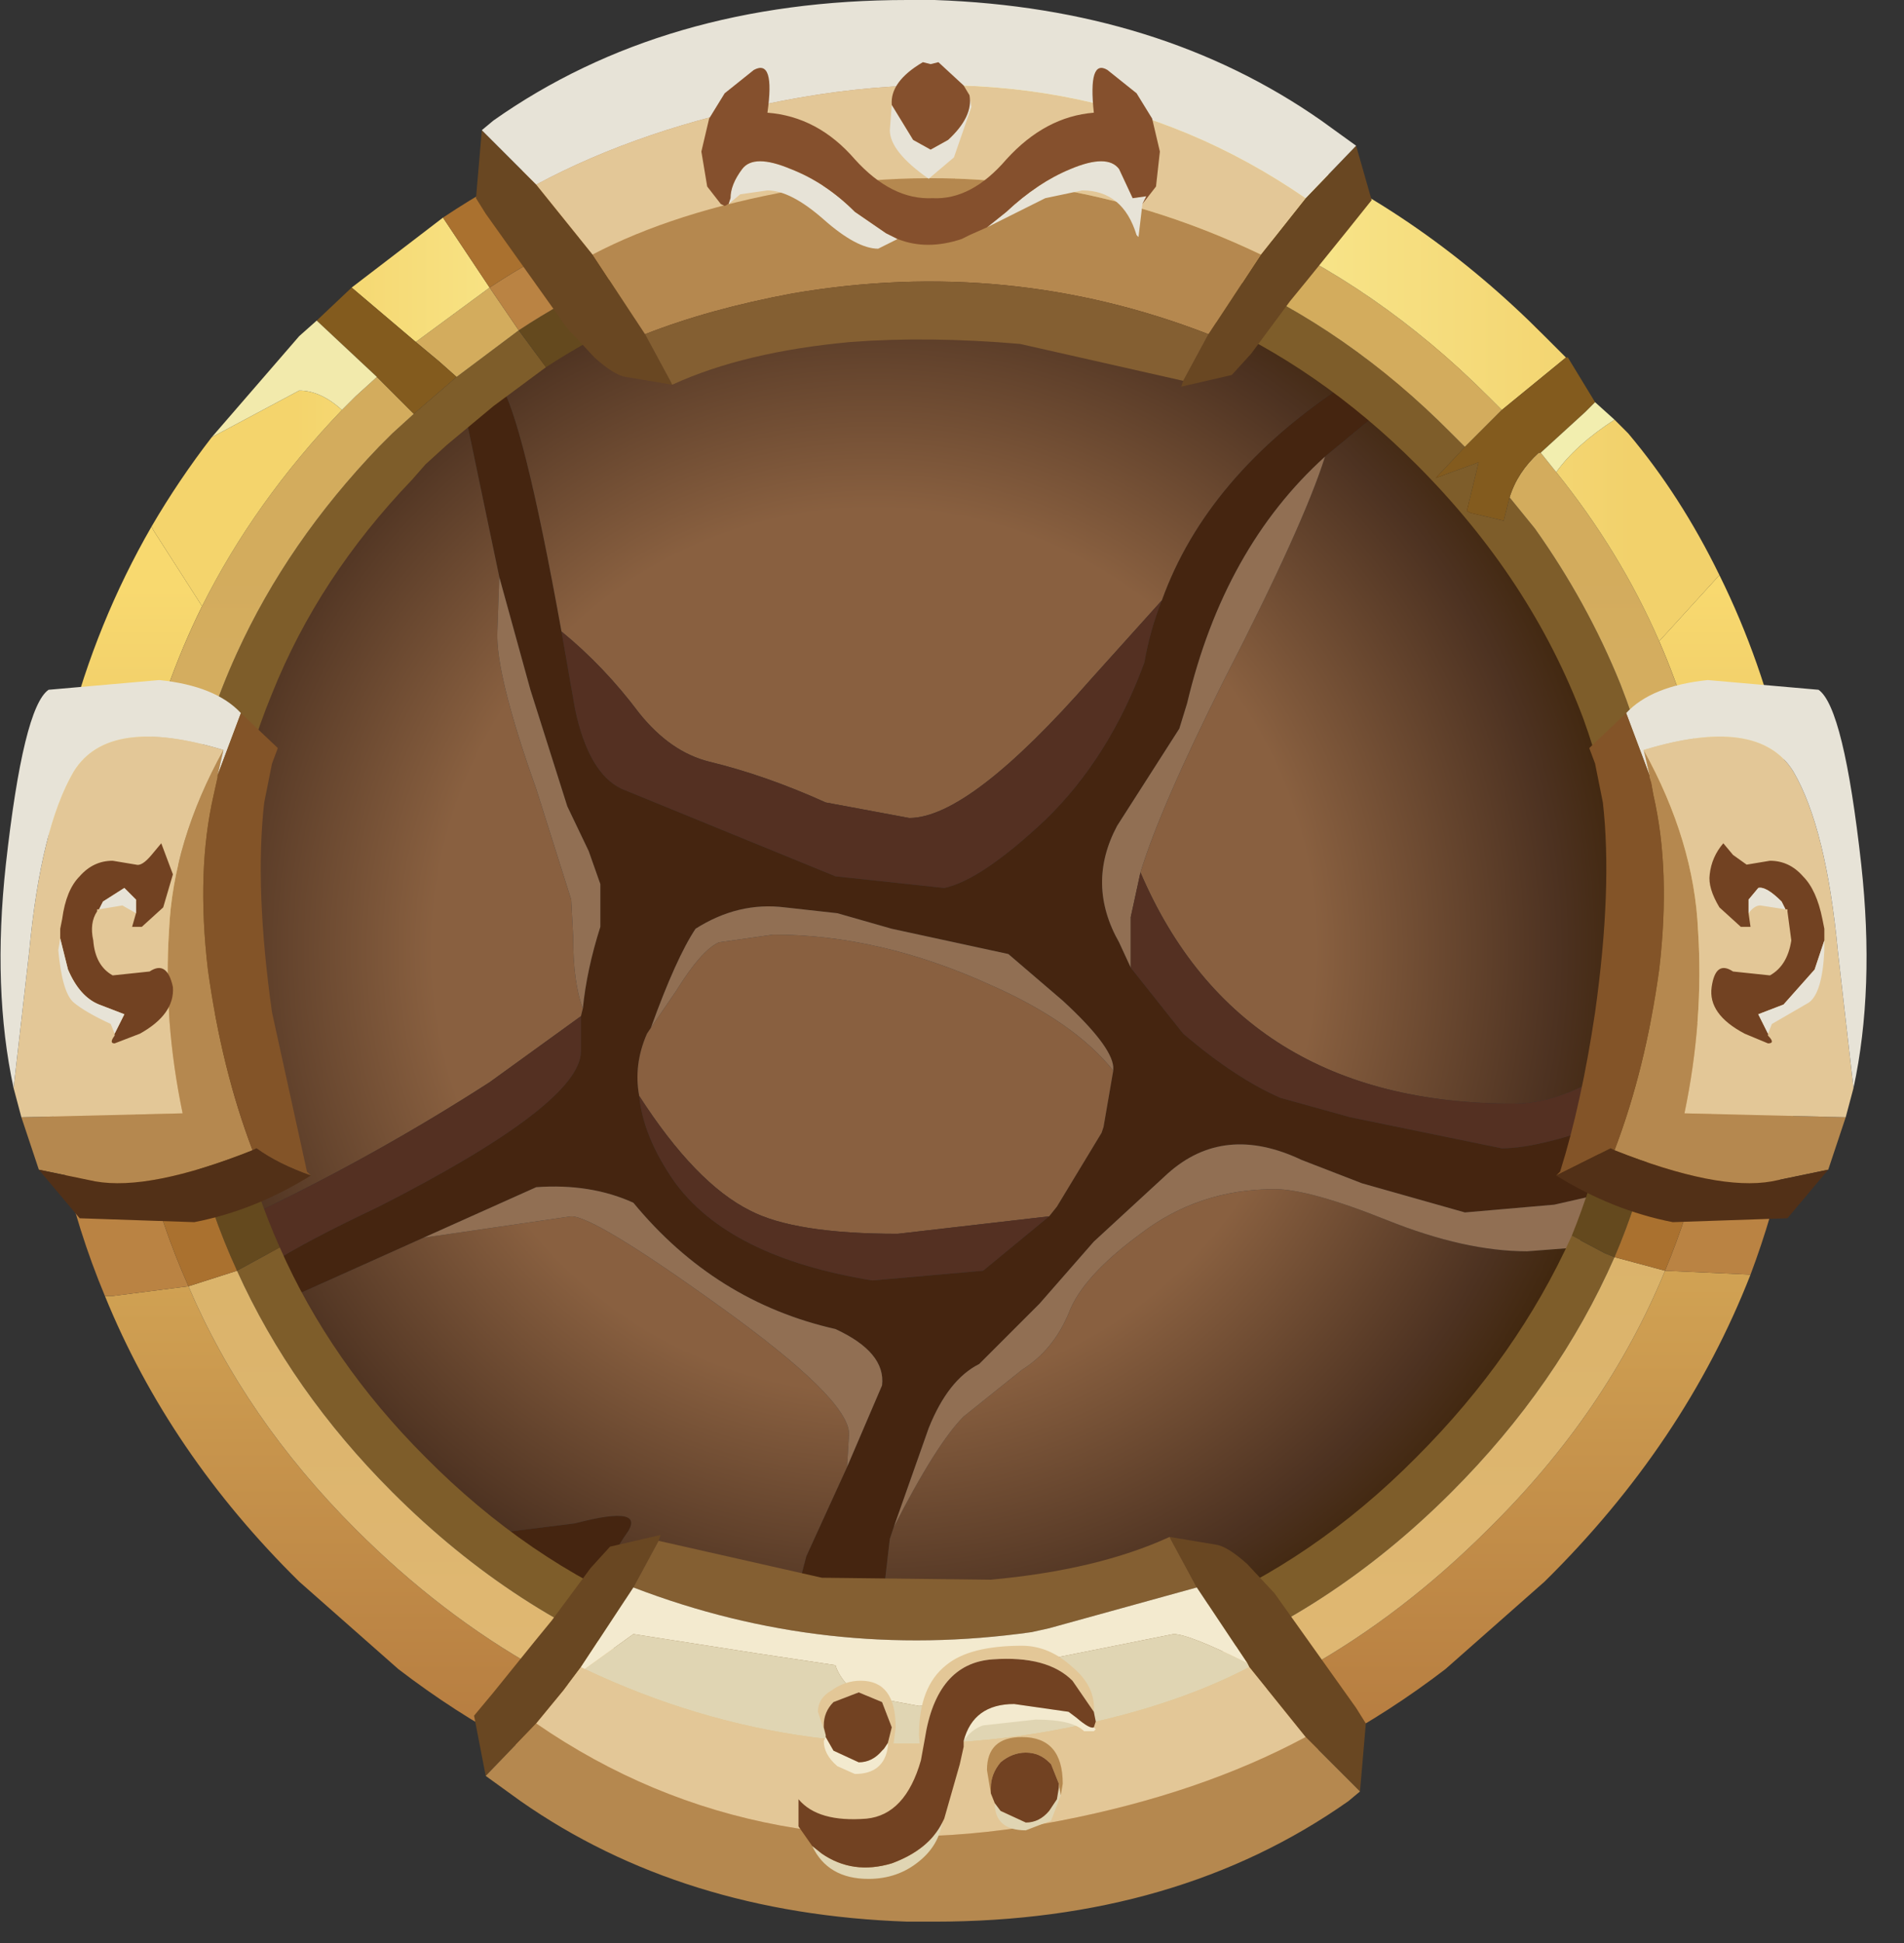 <?xml version="1.0" encoding="utf-8"?>
<svg version="1.1" id="Layer_1"
xmlns="http://www.w3.org/2000/svg"
xmlns:xlink="http://www.w3.org/1999/xlink"
xmlns:author="http://www.sothink.com"
width="49px" height="50px"
xml:space="preserve">
<rect width="100%" height="100%" fill="#333333" stroke="none"/>
<g id="946" transform="matrix(1, 0, 0, 1, 1.15, 2.25)">
<path style="fill:#452510;fill-opacity:1" d="M38.85,28.75L36.55 28.95L33.9 28.2L32.35 27.6Q30.35 26.65 28.9 27.95L27 29.7L25.6 31.3L24.05 32.85Q23.25 33.25 22.75 34.5L21.85 37.05L21.75 37.35L21.35 40.8Q20.95 42.4 19.5 43.75L19.45 43.7L19.95 40.65Q17.95 42.4 18.8 40.45L19.3 38.95L19.6 37.8L20.65 35.5L21.55 33.4Q21.65 32.55 20.35 31.95Q17.25 31.25 15.15 28.7Q14.05 28.2 12.65 28.3L9.75 29.6L6.3 31.15L6 31.3Q5.65 31.5 5.55 31.1L6.1 30.75Q4.35 31.15 5.85 30.25Q6.7 29.7 8.6 28.8Q13.8 26.15 13.8 24.8L13.8 23.9L13.85 23.7Q13.95 22.7 14.3 21.6L14.3 20.5L14 19.65L13.45 18.5L12.5 15.5L11.7 12.6L10.8 8.3L10.7 7.85L10.9 7.75L11.1 8.05Q11.35 7.1 11.7 7.6Q12.3 8.45 13.3 14L13.65 16Q14 17.65 14.85 18.05L20.35 20.3L23.15 20.6Q24.1 20.4 25.75 18.85Q27.4 17.25 28.3 14.8Q28.45 13.95 28.75 13.2Q29.9 10 33.45 7.65L34.95 6.75Q36.15 6.1 37.35 6Q38.25 5.8 38.6 6.45L38.65 6.6Q36.2 7.2 34.35 8.35L32.95 9.5Q30.35 11.85 29.4 15.85L29.2 16.5L27.6 19Q26.8 20.5 27.65 22L27.95 22.65L29.3 24.35Q30.65 25.5 31.8 26L33.6 26.5L37.5 27.3Q38.5 27.3 40.5 26.55L44.2 25Q43.95 27.4 39.95 28.5L38.85 28.75M15.5,24.35Q15.15 25.15 15.3 25.95Q15.4 27 16.2 28.15Q17.6 30.1 21.3 30.7L24.15 30.45L25.85 29.05L26.05 28.8L27.2 26.9L27.25 26.75L27.5 25.3L27.5 25.2Q27.45 24.65 26.2 23.5L24.8 22.3L21.8 21.65L20.4 21.25L19.05 21.1Q17.85 20.95 16.75 21.65Q16.25 22.4 15.6 24.2L15.5 24.35M11.4,37.5L11.45 37.15Q11.45 36.95 11.65 37.2L13.65 36.95Q15.55 36.45 14.95 37.25Q14.4 38.05 14.15 39.15L11.4 37.5" />
<radialGradient
id="RadialGradID_1200" gradientUnits="userSpaceOnUse" gradientTransform="matrix(0.026, 0, 0, 0.026, 21.35, 22.2)" spreadMethod ="pad" cx="0" cy="0" r="819.2" fx="0" fy="0" >
<stop  offset="0.533"  style="stop-color:#896040;stop-opacity:1" />
<stop  offset="0.827"  style="stop-color:#4D3221;stop-opacity:1" />
<stop  offset="0.969"  style="stop-color:#392002;stop-opacity:1" />
</radialGradient>
<path style="fill:url(#RadialGradID_1200) " d="M32.95,9.5L34.35 8.35L35.5 9.4Q38.5 12.45 39.85 16.1Q40.9 19.05 40.9 22.45L40.75 25L40.65 25.05Q39.15 26.15 37.8 26.15Q30.75 26.15 28.2 20.2Q28.7 18.55 30.35 15.25Q32.4 11.25 32.95 9.5M22.5,4.1Q28.7 4.1 33.45 7.65Q29.9 10 28.75 13.2L26.95 15.2Q23.8 18.8 22.25 18.8L20.1 18.4Q18.55 17.7 17.1 17.35Q16.1 17.1 15.3 16.1Q14.4 14.9 13.3 14Q12.3 8.45 11.7 7.6Q16.35 4.1 22.5 4.1M13.85,23.7L13.8 23.9L11.45 25.6Q8.5 27.5 5.35 29Q4.2 25.95 4.2 22.35Q4.2 18.65 5.5 15.45Q6.85 12.1 9.5 9.4L10.8 8.3L11.7 12.6L11.65 14Q11.6 15.1 12.65 18.05L13.55 20.9L13.6 21.85Q13.6 23.05 13.85 23.7M13.8,39.1L14.55 39.3L14.15 39.15Q14.4 38.05 14.95 37.25Q15.55 36.45 13.65 36.95L11.65 37.2Q11.45 36.95 11.45 37.15L9.5 35.45Q7.55 33.45 6.3 31.15L9.75 29.6L13.55 29.05Q14.15 29.05 17.35 31.35Q20.7 33.75 20.7 34.65L20.65 35.5L19.6 37.8L19.3 38.95L18.8 40.45Q16.6 40.05 13.8 39.1M39.45,29.85Q38.1 32.85 35.5 35.45Q30.15 40.8 22.5 40.8L21.35 40.8L21.75 37.35L21.85 37.05Q22.95 34.9 23.65 34.2L25.15 33Q25.95 32.5 26.35 31.55Q26.7 30.6 28.2 29.5Q29.7 28.35 31.65 28.35Q32.55 28.35 34.55 29.15Q36.55 29.95 38.15 29.95L39.45 29.85M21.95,29.5Q19.3 29.5 18.15 28.9Q16.75 28.2 15.3 25.95Q15.15 25.15 15.5 24.35L15.6 24.2L16.25 23.25Q16.9 22.2 17.35 22L18.75 21.8Q21.5 21.8 24.35 23.1Q26.5 24.05 27.5 25.3L27.25 26.75L27.2 26.9L26.05 28.8L25.85 29.05L21.95 29.5" />
<path style="fill:#916F53;fill-opacity:1" d="M30.35,15.25Q28.7 18.55 28.2 20.2L27.95 21.35L27.95 22.65L27.65 22Q26.8 20.5 27.6 19L29.2 16.5L29.4 15.85Q30.35 11.85 32.95 9.5Q32.4 11.25 30.35 15.25M13.6,21.85L13.55 20.9L12.65 18.05Q11.6 15.1 11.65 14L11.7 12.6L12.5 15.5L13.45 18.5L14 19.65L14.3 20.5L14.3 21.6Q13.95 22.7 13.85 23.7Q13.6 23.05 13.6 21.85M9.75,29.6L12.65 28.3Q14.05 28.2 15.15 28.7Q17.25 31.25 20.35 31.95Q21.65 32.55 21.55 33.4L20.65 35.5L20.7 34.65Q20.7 33.75 17.35 31.35Q14.15 29.05 13.55 29.05L9.75 29.6M38.15,29.95Q36.55 29.95 34.55 29.15Q32.55 28.35 31.65 28.35Q29.7 28.35 28.2 29.5Q26.7 30.6 26.35 31.55Q25.95 32.5 25.15 33L23.65 34.2Q22.95 34.9 21.85 37.05L22.75 34.5Q23.25 33.25 24.05 32.85L25.6 31.3L27 29.7L28.9 27.95Q30.35 26.65 32.35 27.6L33.9 28.2L36.55 28.95L38.85 28.75L39.95 28.5L39.45 29.85L38.15 29.95M24.35,23.1Q21.5 21.8 18.75 21.8L17.35 22Q16.9 22.2 16.25 23.25L15.6 24.2Q16.25 22.4 16.75 21.65Q17.85 20.95 19.05 21.1L20.4 21.25L21.8 21.65L24.8 22.3L26.2 23.5Q27.45 24.65 27.5 25.2L27.5 25.3Q26.5 24.05 24.35 23.1" />
<path style="fill:#543022;fill-opacity:1" d="M27.95,21.35L28.2 20.2Q30.75 26.15 37.8 26.15Q39.15 26.15 40.65 25.05L40.75 25L40.5 26.55Q38.5 27.3 37.5 27.3L33.6 26.5L31.8 26Q30.65 25.5 29.3 24.35L27.95 22.65L27.95 21.35M28.75,13.2Q28.45 13.95 28.3 14.8Q27.4 17.25 25.75 18.85Q24.1 20.4 23.15 20.6L20.35 20.3L14.85 18.05Q14 17.65 13.65 16L13.3 14Q14.4 14.9 15.3 16.1Q16.1 17.1 17.1 17.35Q18.55 17.7 20.1 18.4L22.25 18.8Q23.8 18.8 26.95 15.2L28.75 13.2M5.35,29Q8.5 27.5 11.45 25.6L13.8 23.9L13.8 24.8Q13.8 26.15 8.6 28.8Q6.7 29.7 5.85 30.25L5.35 29M25.85,29.05L24.15 30.45L21.3 30.7Q17.6 30.1 16.2 28.15Q15.4 27 15.3 25.95Q16.75 28.2 18.15 28.9Q19.3 29.5 21.95 29.5L25.85 29.05" />
<path style="fill:#7E5D2A;fill-opacity:1" d="M23.35,3.3Q30.9 3.55 36.2 8.9L36.55 9.25L35.8 10.05L36.9 9.65L36.6 10.9L36.7 10.95L37.55 11.15L37.7 10.55L38.35 11.35Q39.7 13.25 40.55 15.35Q41.85 18.65 41.85 22.55L41.8 24.05L40.6 24.05L40.65 22.5Q40.65 19.15 39.6 16.25Q38.25 12.65 35.3 9.7Q30.3 4.7 23.25 4.45L23.35 3.3M10.6,7.45L12.2 6.25L12.9 7.2L11.55 8.2L10.35 9.2L9.8 9.7L9.45 10.1Q7.05 12.6 5.85 15.6Q4.55 18.75 4.55 22.4L4.6 23.85L3.35 23.85L3.3 22.5Q3.3 18.15 4.95 14.55Q6.25 11.7 8.6 9.25L8.95 8.9L9.5 8.4L10.6 7.45M40.4,30.1Q38.95 33.4 36.2 36.15Q33.05 39.3 29.2 40.7Q26.1 41.8 22.55 41.8Q19 41.8 15.95 40.7Q12.1 39.3 8.95 36.15Q6.35 33.55 4.95 30.45L6.05 29.85Q7.35 32.8 9.8 35.25Q15.05 40.55 22.55 40.55Q30.05 40.55 35.3 35.25Q37.9 32.65 39.3 29.55L40.15 30L40.4 30.1" />
<linearGradient
id="LinearGradID_1201" gradientUnits="userSpaceOnUse" gradientTransform="matrix(0, 0.019, -0.028, 0, 22.6, 28.45)" spreadMethod ="pad" x1="-819.2" y1="0" x2="819.2" y2="0" >
<stop  offset="0" style="stop-color:#F8D96F;stop-opacity:1" />
<stop  offset="1" style="stop-color:#B3783E;stop-opacity:1" />
</linearGradient>
<path style="fill:url(#LinearGradID_1201) " d="M43.15,24.1L43.2 22.55Q43.2 18.05 41.55 14.25L43.1 12.55Q45.3 17 45.3 22.45L45.25 24.15L43.15 24.1M8,37.1Q10.2 39.3 12.7 40.7Q17.1 43.15 22.55 43.15Q28 43.15 32.45 40.7Q34.95 39.3 37.15 37.1Q40.2 34.1 41.7 30.45L43.9 30.55Q42.2 34.9 38.6 38.45L36.05 40.7Q30.25 45.15 22.55 45.15Q14.9 45.15 9.1 40.7L6.55 38.45Q3.2 35.15 1.55 31.1L1.75 31.1L3.7 30.85Q5.15 34.25 8 37.1M-0.05,23.85L-0.1 22.4Q-0.1 16.25 2.75 11.3L2.8 11.4L4.05 13.35Q2 17.5 2 22.5L2.05 23.85L-0.05 23.85" />
<linearGradient
id="LinearGradID_1202" gradientUnits="userSpaceOnUse" gradientTransform="matrix(0, 0.018, -0.025, 0, 22.6, 26.9)" spreadMethod ="pad" x1="-819.2" y1="0" x2="819.2" y2="0" >
<stop  offset="0" style="stop-color:#D3AC5D;stop-opacity:1" />
<stop  offset="1" style="stop-color:#E0B873;stop-opacity:1" />
</linearGradient>
<path style="fill:url(#LinearGradID_1202) " d="M41.8,24.05L41.85 22.55Q41.85 18.65 40.55 15.35Q39.7 13.25 38.35 11.35L37.7 10.55Q37.9 9.9 38.45 9.4L38.5 9.4L38.9 9.9Q40.55 11.95 41.55 14.25Q43.2 18.05 43.2 22.55L43.15 24.1L41.8 24.05M8.95,36.15Q12.1 39.3 15.95 40.7Q19 41.8 22.55 41.8Q26.1 41.8 29.2 40.7Q33.05 39.3 36.2 36.15Q38.95 33.4 40.4 30.1L41.7 30.45Q40.2 34.1 37.15 37.1Q34.95 39.3 32.45 40.7Q28 43.15 22.55 43.15Q17.1 43.15 12.7 40.7Q10.2 39.3 8 37.1Q5.15 34.25 3.7 30.85L4.95 30.45Q6.35 33.55 8.95 36.15M36.55,9.25L36.2 8.9Q30.9 3.55 23.35 3.3L23.45 2Q31.45 2.25 37.15 7.95L37.5 8.3L36.55 9.25M11.45,5.15L12.2 6.25L10.6 7.45L10.15 7.05L9.55 6.55L11.45 5.15M2.05,23.85L2 22.5Q2 17.5 4.05 13.35Q5.4 10.65 7.65 8.3L8 7.95L8.55 7.45L9.5 8.4L8.95 8.9L8.6 9.25Q6.25 11.7 4.95 14.55Q3.3 18.15 3.3 22.5L3.35 23.85L2.05 23.85" />
<linearGradient
id="LinearGradID_1203" gradientUnits="userSpaceOnUse" gradientTransform="matrix(-0.021, 0, 0, -0.009, 23.65, 6.8)" spreadMethod ="pad" x1="-819.2" y1="0" x2="819.2" y2="0" >
<stop  offset="0" style="stop-color:#F2D16B;stop-opacity:1" />
<stop  offset="0.569" style="stop-color:#FFFEB1;stop-opacity:1" />
<stop  offset="1" style="stop-color:#F4D46C;stop-opacity:1" />
</linearGradient>
<path style="fill:url(#LinearGradID_1203) " d="M7.9,5.15L10.25 3.35L11.45 5.15L9.55 6.55L7.9 5.15M37.5,8.3L37.15 7.95Q31.45 2.25 23.45 2L23.65 -0.2Q32.4 0.15 38.6 6.4L39.15 6.95L37.5 8.3M40.4,8.55L40.75 8.9Q42.1 10.5 43.1 12.55L41.55 14.25Q40.55 11.95 38.9 9.9Q39.4 9.2 40.4 8.55M6.55,7.8Q7.1 7.8 7.65 8.3Q5.4 10.65 4.05 13.35L2.8 11.4L2.75 11.3Q3.45 10.1 4.3 9L6.55 7.8" />
<path style="fill:#835B1E;fill-opacity:1" d="M36.55,9.25L37.5 8.3L39.15 6.95L39.2 6.95L39.9 8.1L39.65 8.35L38.5 9.4L38.45 9.4Q37.9 9.9 37.7 10.55L37.55 11.15L36.7 10.95L36.6 10.9L36.9 9.65L35.8 10.05L36.55 9.25M9.5,8.4L8.55 7.45L7 6L7.9 5.15L9.55 6.55L10.15 7.05L10.6 7.45L9.5 8.4" />
<path style="fill:#F2EEAF;fill-opacity:1" d="M38.9,9.9L38.5 9.4L39.65 8.35L39.9 8.1L40.4 8.55Q39.4 9.2 38.9 9.9" />
<path style="fill:#F2EAAC;fill-opacity:1" d="M8.55,7.45L8 7.95L7.65 8.3Q7.1 7.8 6.55 7.8L4.3 9L6.55 6.4L7 6L8.55 7.45" />
<path style="fill:#64491E;fill-opacity:1" d="M40.15,30L39.3 29.55Q40.35 26.95 40.6 24.05L41.8 24.05Q41.6 27.3 40.4 30.1L40.15 30M12.2,6.25Q16.75 3.25 22.55 3.25L23.35 3.3L23.25 4.45L22.55 4.45Q17.1 4.45 12.9 7.2L12.2 6.25M4.95,30.45Q3.55 27.4 3.35 23.85L4.6 23.85Q4.8 27.05 6.05 29.85L4.95 30.45" />
<path style="fill:#BA8343;fill-opacity:1" d="M11.45,5.15Q16.3 1.95 22.55 1.95L23.45 2L23.35 3.3L22.55 3.25Q16.75 3.25 12.2 6.25L11.45 5.15M41.7,30.45Q42.95 27.45 43.15 24.1L45.25 24.15Q45.05 27.5 43.9 30.55L41.7 30.45M2.05,23.85Q2.25 27.6 3.7 30.85L1.75 31.1L1.55 31.1Q0.15 27.75 -0.05 23.85L2.05 23.85" />
<path style="fill:#AA712F;fill-opacity:1" d="M23.45,2L22.55 1.95Q16.3 1.95 11.45 5.15L10.25 3.35Q15.65 -0.25 22.55 -0.25L23.65 -0.2L23.45 2M41.7,30.45L40.4 30.1Q41.6 27.3 41.8 24.05L43.15 24.1Q42.95 27.45 41.7 30.45M4.95,30.45L3.7 30.85Q2.25 27.6 2.05 23.85L3.35 23.85Q3.55 27.4 4.95 30.45" />
<path style="fill:#694722;fill-opacity:1" d="M29.95,6.35L31.3 4.3L32.45 2.85L33.75 1.5L34.15 2.9L33.55 3.65L32.5 4.95L32.05 5.5L31.05 6.85L30.55 7.4L29.25 7.7L29.3 7.55L29.95 6.35M15.45,6.35L16.1 7.55L16.15 7.65L14.95 7.45Q14.65 7.4 14.15 6.95L13.45 6.2L11.35 3.25L11.1 2.85L11.25 1.1L12.65 2.5L14.1 4.3L15.45 6.35M15.15,38.6L13.8 40.65L13.65 40.85L13.35 41.25L12.65 42.1L11.35 43.45L11.05 41.9L11.55 41.3L12.6 40L13.05 39.45L14.05 38.1L14.55 37.55L15.85 37.25L15.8 37.4L15.15 38.6M31,40.65L30.95 40.55L29.65 38.6L29 37.4L28.95 37.3L30.15 37.5Q30.45 37.55 30.95 38L31.65 38.75L33.75 41.7L34 42.1L33.85 43.85L32.45 42.45L31 40.65" />
<path style="fill:#B5884F;fill-opacity:1" d="M41.15,17.05Q42.45 19.4 42.55 21.7Q42.7 24 42.2 26.4L46.35 26.5L45.9 27.85L44.45 28.15Q43.05 28.4 40.4 27.35Q41.2 25.25 41.55 22.7Q41.85 20.15 41.4 18.2L41.35 17.9L41.3 17.75L41.3 17.7L41.15 17.05M19.25,2.65Q25.55 1.55 31.3 4.3L29.95 6.35Q24.8 4.35 19.25 5.3Q17.1 5.7 15.45 6.35L14.1 4.3Q16.2 3.2 19.25 2.65M1.3,28.15L-0.15 27.85L-0.6 26.5L3.55 26.4Q3.05 24 3.2 21.7Q3.3 19.4 4.6 17.05L4.45 17.7L4.45 17.75L4.35 18.2Q3.9 20.15 4.2 22.7Q4.55 25.25 5.35 27.35Q2.7 28.4 1.3 28.15M26.15,44.6Q29.75 43.9 32.45 42.45L33.85 43.85L33.55 44.1Q29.15 47.2 22.9 47.2L22.2 47.2Q16.4 47 12.25 44.1L11.35 43.45L12.65 42.1Q18.45 46.1 26.15 44.6" />
<path style="fill:#E3C797;fill-opacity:1" d="M14.1,4.3L12.65 2.5Q15.35 1.05 18.95 0.35Q26.65 -1.15 32.45 2.85L31.3 4.3Q25.55 1.55 19.25 2.65Q16.2 3.2 14.1 4.3M46.35,26.5L42.2 26.4Q42.7 24 42.55 21.7Q42.45 19.4 41.15 17.05Q44.1 16.15 45 17.6Q45.85 19.05 46.15 22.25L46.55 25.75L46.35 26.5M-0.6,26.5L-0.8 25.75L-0.4 22.25Q-0.1 19.05 0.75 17.6Q1.65 16.15 4.6 17.05Q3.3 19.4 3.2 21.7Q3.05 24 3.55 26.4L-0.6 26.5M32.45,42.45Q29.75 43.9 26.15 44.6Q18.45 46.1 12.65 42.1L13.35 41.25L13.65 40.85L13.8 40.65L13.9 40.7Q19.6 43.4 25.85 42.3Q28.9 41.75 31 40.65L32.45 42.45" />
<path style="fill:#845F32;fill-opacity:1" d="M29.95,6.35L29.3 7.55L25.1 6.6Q22.75 6.4 20.75 6.55Q18 6.8 16.15 7.65L16.1 7.55L15.45 6.35Q17.1 5.7 19.25 5.3Q24.8 4.35 29.95 6.35M29,37.4L29.65 38.6L25.85 39.65L25.4 39.75Q20.1 40.5 15.15 38.6L15.8 37.4L20 38.35L24.35 38.4Q27.1 38.15 28.95 37.3L29 37.4" />
<path style="fill:#E7E3D7;fill-opacity:1" d="M32.45,2.85Q26.65 -1.15 18.95 0.35Q15.35 1.05 12.65 2.5L11.25 1.1L11.55 0.85Q15.95 -2.25 22.2 -2.25L22.9 -2.25Q28.7 -2.05 32.85 0.85L33.75 1.5L32.45 2.85M42.8,15.25L45.65 15.5Q46.3 15.95 46.75 20Q47.1 23.2 46.55 25.75L46.15 22.25Q45.85 19.05 45 17.6Q44.1 16.15 41.15 17.05L41.3 17.7L40.7 16.1Q41.35 15.4 42.8 15.25M0.75,17.6Q-0.1 19.05 -0.4 22.25L-0.8 25.75Q-1.35 23.2 -1 20Q-0.55 15.95 0.1 15.5L2.95 15.25Q4.4 15.4 5.05 16.1L4.45 17.7L4.6 17.05Q1.65 16.15 0.75 17.6" />
<path style="fill:#835428;fill-opacity:1" d="M40.3,27.3L38.9 28L39 27.9Q39.55 26.15 39.9 23.8Q40.35 20.6 40.1 18.4L39.9 17.4L39.75 17L40.7 16.1L41.3 17.7L41.3 17.75L41.35 17.9L41.4 18.2Q41.85 20.15 41.55 22.7Q41.2 25.25 40.4 27.35L40.3 27.3M5.45,27.3L5.35 27.35Q4.55 25.25 4.2 22.7Q3.9 20.15 4.35 18.2L4.45 17.75L4.45 17.7L5.05 16.1L6 17L5.85 17.4L5.65 18.4Q5.4 20.6 5.85 23.8L6.75 27.9L6.85 28Q6 27.7 5.45 27.3" />
<path style="fill:#523017;fill-opacity:1" d="M44.85,29.1L41.9 29.2Q40.35 28.9 38.9 28L40.3 27.3L40.4 27.35Q43.05 28.4 44.45 28.15L45.9 27.85L44.85 29.1M5.35,27.35L5.45 27.3Q6 27.7 6.85 28Q5.4 28.9 3.85 29.2L0.9 29.1L-0.15 27.85L1.3 28.15Q2.7 28.4 5.35 27.35" />
<path style="fill:#E0D5B3;fill-opacity:1" d="M31,40.65Q28.9 41.75 25.85 42.3Q19.6 43.4 13.9 40.7L15.15 39.8L18.35 40.3L20.35 40.6Q20.45 40.95 20.9 41.35L22.5 41.65Q23.75 41.6 24.55 40.7L29.05 39.8Q29.45 39.8 30.95 40.55L31 40.65" />
<path style="fill:#F3EACF;fill-opacity:1" d="M25.4,39.75L25.85 39.65L29.65 38.6L30.95 40.55Q29.45 39.8 29.05 39.8L24.55 40.7Q23.75 41.6 22.5 41.65L20.9 41.35Q20.45 40.95 20.35 40.6L18.35 40.3L15.15 39.8L13.9 40.7L13.8 40.65L15.15 38.6Q20.1 40.5 25.4 39.75" />
<path style="fill:#E3C797;fill-opacity:1" d="M21.7,42.6L21.8 42.2L21.55 41.55L20.95 41.3L20.3 41.55Q20.05 41.8 20.05 42.15L20.05 42.2L20.1 42.4L19.9 41.8Q19.9 41.45 20.25 41.25Q20.6 41 21 41Q21.9 41 21.9 42.2L21.85 42.6L21.7 42.7L21.7 42.6M22.5,42.4Q22.5 41.15 23.2 40.6Q23.8 40.1 25.15 40.1Q25.85 40.1 26.45 40.65Q27.05 41.15 27 41.8L26.45 41Q25.8 40.35 24.4 40.45Q22.95 40.55 22.65 42.5L22.55 43.05L22.5 42.4" />
<path style="fill:#E0D5B3;fill-opacity:1" d="M22.5,45.65Q21.95 46.1 21.2 46.1Q20.15 46.1 19.75 45.25L20 45.45Q20.8 46 21.8 45.7Q22.75 45.35 23.1 44.65Q23 45.25 22.5 45.65M25.9,44.6L25.25 44.85Q24.45 44.85 24.45 44.15L24.6 44.35L25.25 44.65Q25.6 44.65 25.85 44.35L26.05 44.05L26.1 43.75L26.1 43.65L26.15 43.95L25.9 44.6" />
<path style="fill:#F3EACF;fill-opacity:1" d="M21.7,42.6L21.7 42.7Q21.6 43.4 20.85 43.4L20.4 43.2Q20.05 42.9 20.05 42.55L20.1 42.45L20.3 42.8L20.95 43.1Q21.3 43.1 21.55 42.8L21.6 42.75L21.7 42.6M23.65,42.55Q23.9 41.6 24.95 41.6L26.35 41.8L26.55 41.95Q26.9 42.25 27 42.2L27.05 42.25L27 42.3L26.75 42.3Q26.45 42 25.5 42L24.15 42.15Q23.85 42.25 23.65 42.55" />
<path style="fill:#B5884F;fill-opacity:1" d="M24.25,43.3Q24.25 42.45 25.15 42.45Q26.2 42.45 26.2 43.65L26.15 43.95L26.1 43.65L25.9 43.15L25.85 43.1Q25.6 42.85 25.25 42.85Q24.9 42.85 24.6 43.1Q24.35 43.4 24.35 43.75L24.35 43.9L24.25 43.3" />
<path style="fill:#724222;fill-opacity:1" d="M45.55,22.7L44.75 23.6L44.1 23.85L44.35 24.35L44.35 24.4Q44.55 24.6 44.35 24.6L43.75 24.35Q42.8 23.85 42.9 23.15Q43 22.45 43.45 22.75L44.4 22.85Q44.85 22.6 44.95 21.95L44.85 21.2L44.85 21.15L44.8 21.15L44.7 20.95Q44.3 20.55 44.1 20.6L43.85 20.9L43.85 21.25L43.9 21.6L43.7 21.6L43.65 21.6L43.1 21.1Q42.8 20.6 42.85 20.25Q42.9 19.8 43.2 19.45L43.45 19.75L43.8 20L44.4 19.9Q44.9 19.9 45.25 20.3Q45.6 20.65 45.75 21.4L45.8 21.65L45.8 21.9L45.8 21.95L45.55 22.7M1.4,21.15L1.35 21.15L1.35 21.2Q1.15 21.5 1.25 21.95Q1.3 22.6 1.75 22.85L2.7 22.75Q3.15 22.45 3.3 23.15Q3.35 23.85 2.45 24.35L1.8 24.6Q1.65 24.6 1.8 24.4L1.8 24.35L2.05 23.85L1.4 23.6Q0.9 23.4 0.6 22.7L0.4 21.9L0.4 21.65L0.45 21.4Q0.55 20.65 0.9 20.3Q1.25 19.9 1.75 19.9L2.35 20Q2.5 20.05 2.75 19.75L3 19.45L3.3 20.25L3.05 21.1L2.5 21.6L2.25 21.6L2.35 21.25L2.35 20.9L2.05 20.6L1.5 20.95L1.4 21.15M21.6,42.75L21.55 42.8Q21.3 43.1 20.95 43.1L20.3 42.8L20.1 42.45L20.1 42.4L20.05 42.2L20.05 42.15Q20.05 41.8 20.3 41.55L20.95 41.3L21.55 41.55L21.8 42.2L21.7 42.6L21.6 42.75M19.4,44.75L19.4 44.05Q19.9 44.65 21.15 44.55Q22.15 44.45 22.55 43.05L22.65 42.5Q22.95 40.55 24.4 40.45Q25.8 40.35 26.45 41L27 41.8L27.05 42.05L27 42.2Q26.9 42.25 26.55 41.95L26.35 41.8L24.95 41.6Q23.9 41.6 23.65 42.55L23.65 42.7L23.55 43.15L23.15 44.55L23.1 44.65Q22.75 45.35 21.8 45.7Q20.8 46 20 45.45L19.75 45.25L19.4 44.75M26.1,43.75L26.05 44.05L25.85 44.35Q25.6 44.65 25.25 44.65L24.6 44.35L24.45 44.15L24.35 43.9L24.35 43.75Q24.35 43.4 24.6 43.1Q24.9 42.85 25.25 42.85Q25.6 42.85 25.85 43.1L25.9 43.15L26.1 43.65L26.1 43.75" />
<path style="fill:#E7E3D7;fill-opacity:1" d="M21.8,0.45L22.35 1.35L22.8 1.6L23.25 1.35Q23.9 0.75 23.8 0.2L23.85 0.5L23.4 1.8L22.75 2.35Q21.75 1.65 21.75 1.1L21.8 0.45M44.15,21.05Q44 21.05 43.85 21.25L43.85 20.9L44.1 20.6Q44.3 20.55 44.7 20.95L44.8 21.15L44.15 21.05M44.35,24.35L44.1 23.85L44.75 23.6L45.55 22.7L45.8 21.95L45.8 22.2Q45.75 23.3 45.4 23.55L44.45 24.1L44.35 24.35M28.15,3.85L28.1 3.8Q27.75 2.65 26.7 2.65L25.75 2.85L24.25 3.6L24.75 3.2Q25.55 2.45 26.4 2.1Q27.35 1.7 27.65 2.1L28 2.85L28.35 2.8L28.25 3L28.15 3.85M17.6,3L17.65 2.85Q17.65 2.5 17.95 2.1Q18.25 1.7 19.2 2.1Q20.1 2.45 20.85 3.2L21.65 3.75L21.95 3.9L21.45 4.15Q20.9 4.15 20.05 3.4Q19.2 2.65 18.6 2.65L17.9 2.75L17.6 3M1.5,20.95L2.05 20.6L2.35 20.9L2.35 21.25L2 21.05L1.4 21.15L1.5 20.95M1.8,24.35L1.7 24.1Q1.05 23.8 0.75 23.55Q0.45 23.3 0.35 22.2L0.4 21.9L0.6 22.7Q0.9 23.4 1.4 23.6L2.05 23.85L1.8 24.35" />
<path style="fill:#85502D;fill-opacity:1" d="M23.25,1.35L22.8 1.6L22.35 1.35L21.8 0.45Q21.75 -0.15 22.6 -0.65L22.8 -0.6L23 -0.65L23.65 -0.05L23.8 0.2Q23.9 0.75 23.25 1.35M23.8,3.8L23.6 3.9Q22.7 4.2 21.95 3.9L21.65 3.75L20.85 3.2Q20.1 2.45 19.2 2.1Q18.25 1.7 17.95 2.1Q17.65 2.5 17.65 2.85L17.6 3L17.5 3.05L17.4 3L17.05 2.55L16.9 1.65L17.1 0.8L17.5 0.15L18.25 -0.45Q18.8 -0.75 18.6 0.65Q19.9 0.75 20.85 1.85Q21.8 2.9 22.85 2.85Q23.85 2.9 24.75 1.85Q25.75 0.75 27 0.65Q26.85 -0.75 27.35 -0.45L28.1 0.15L28.5 0.8L28.7 1.65L28.6 2.55L28.25 3L28.35 2.8L28 2.85L27.65 2.1Q27.35 1.7 26.4 2.1Q25.55 2.45 24.75 3.2L24.25 3.6L23.8 3.8" />
</g>
</svg>
